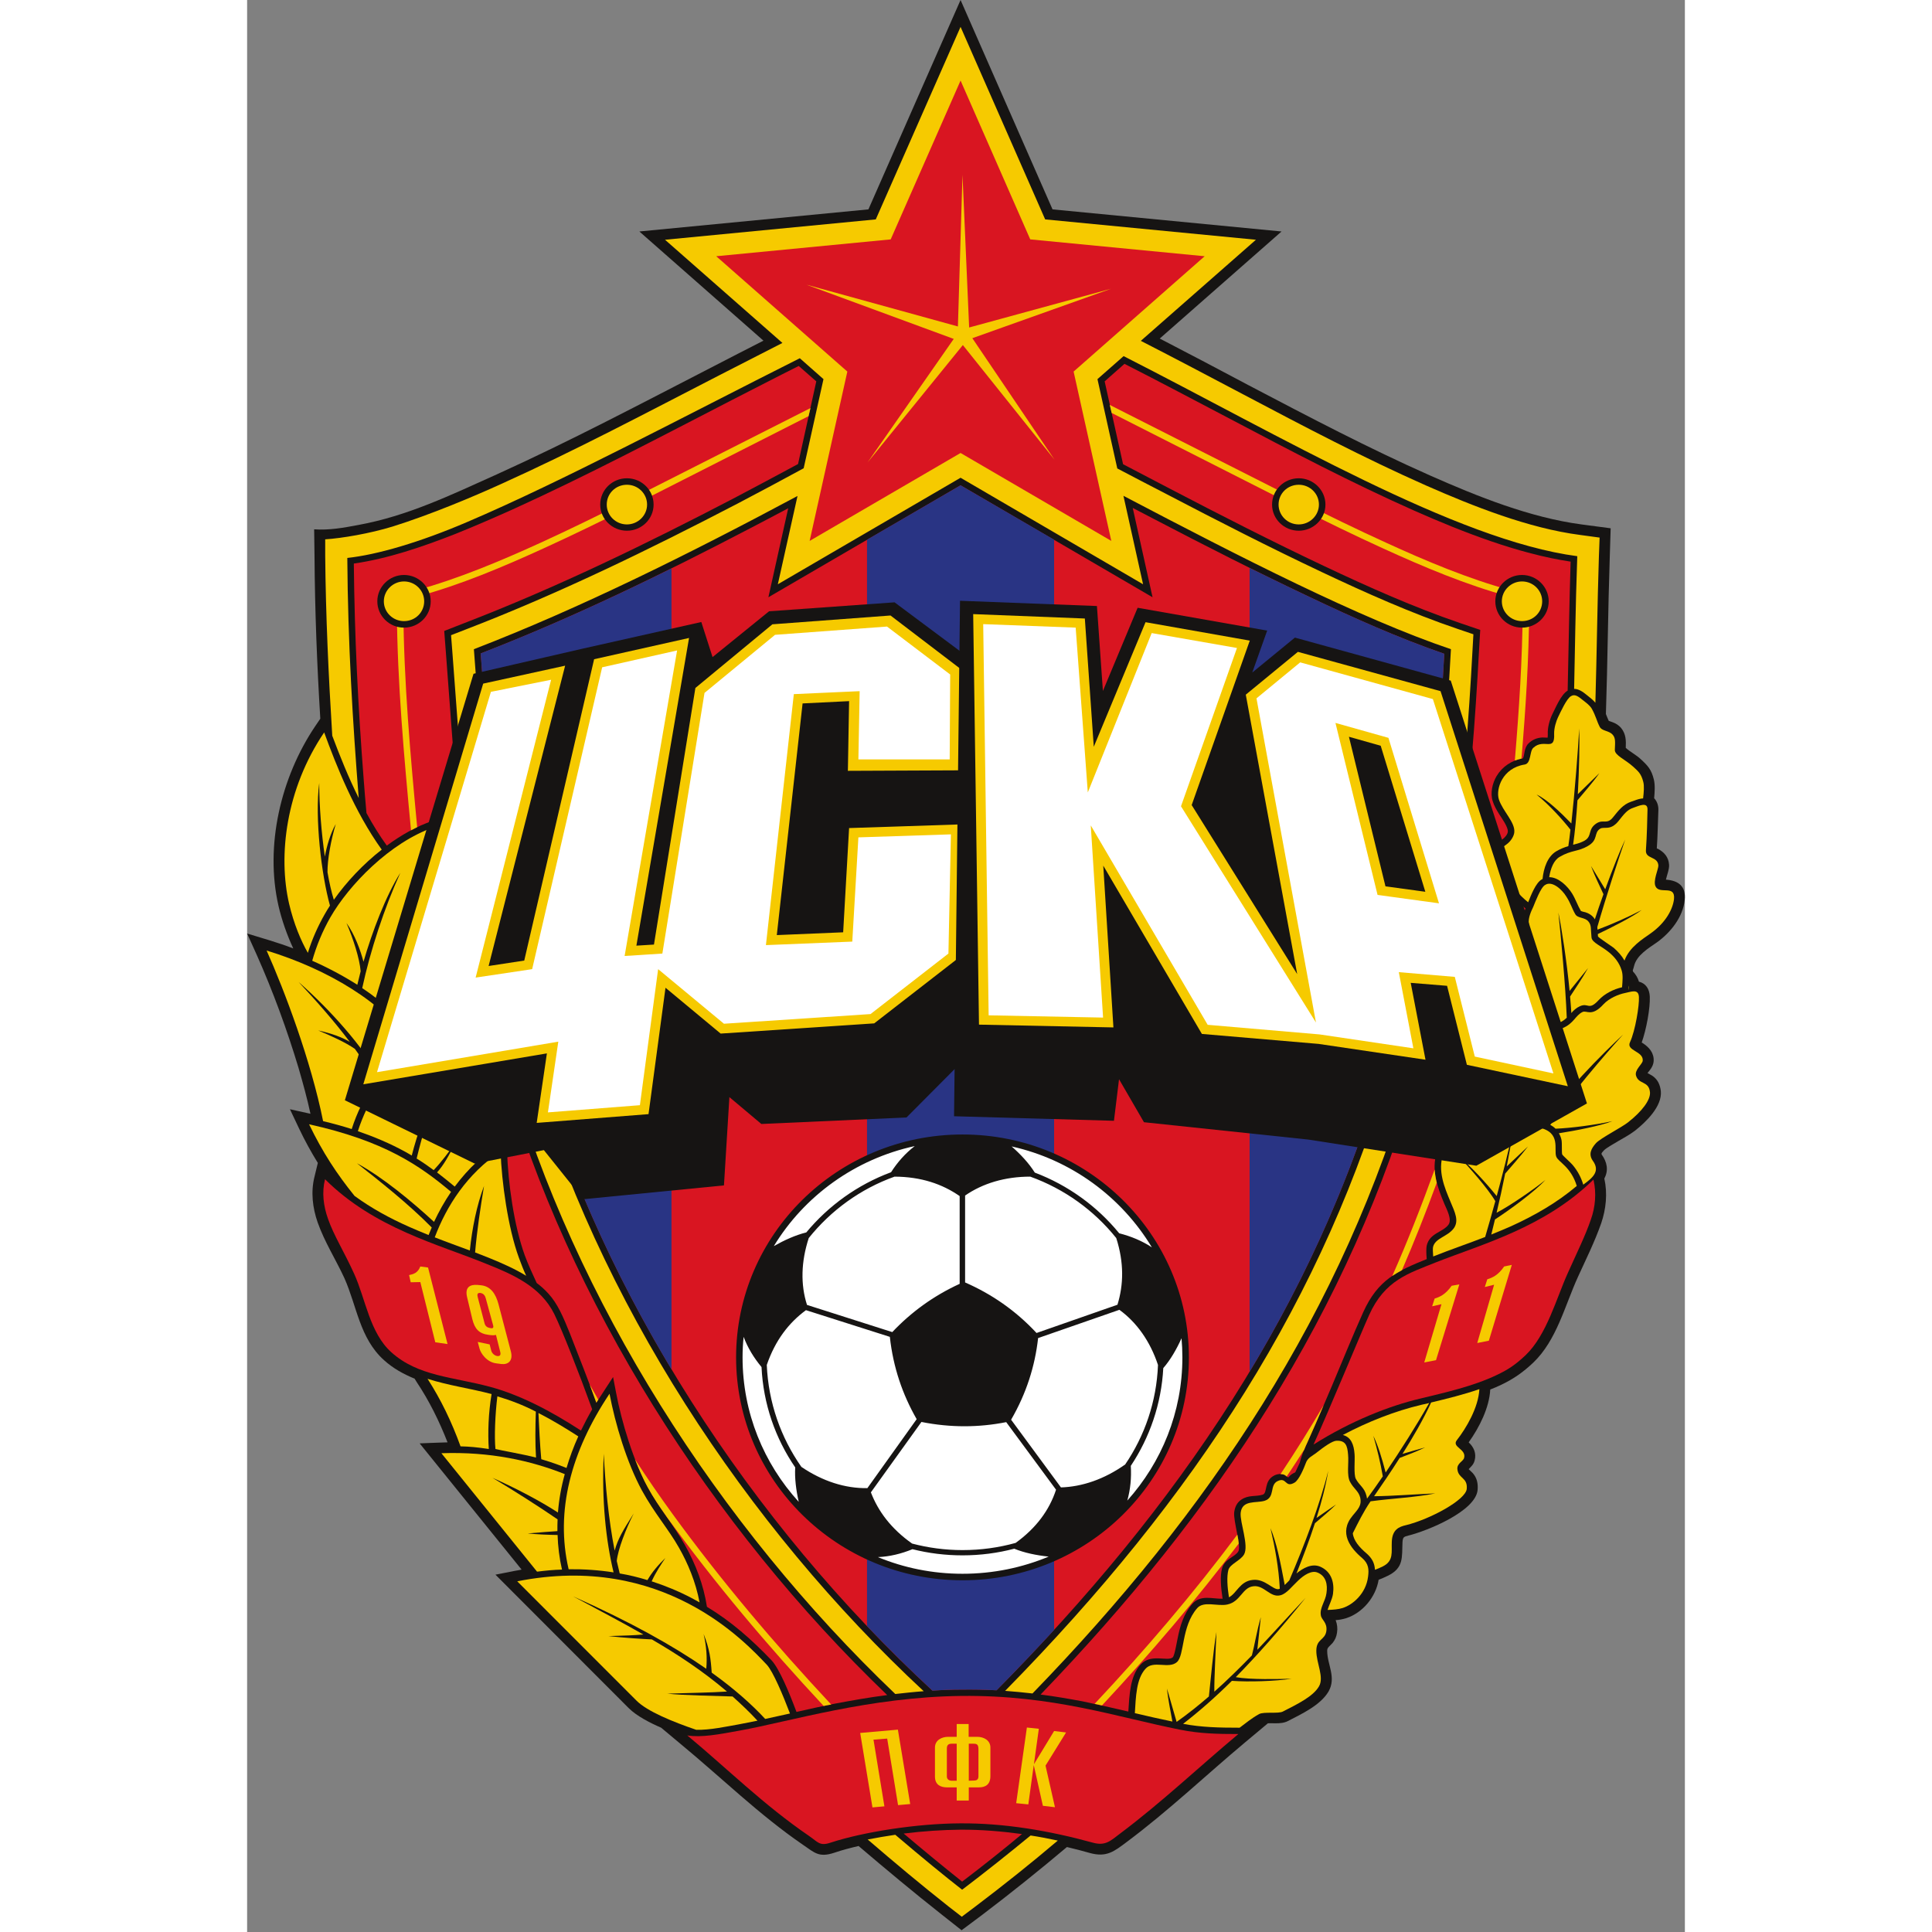 <?xml version="1.0" encoding="UTF-8"?>
<svg xmlns="http://www.w3.org/2000/svg" xmlns:xlink="http://www.w3.org/1999/xlink" width="32px" height="32px" viewBox="0 0 32 43" version="1.1">
<rect x="0" y="0" width="32" height="43" fill="#808080" stroke="none"/>
<g id="surface1">
<path style=" stroke:none;fill-rule:evenodd;fill:rgb(8.627%,7.843%,7.451%);fill-opacity:1;" d="M 30.305 16.043 C 30.328 16.055 30.375 16.066 30.391 16.074 C 30.465 16.102 30.527 16.141 30.578 16.199 C 30.691 16.336 30.691 16.484 30.684 16.645 C 30.773 16.727 30.926 16.809 31.016 16.895 C 31.176 17.043 31.254 17.125 31.309 17.348 C 31.34 17.477 31.328 17.629 31.316 17.766 C 31.383 17.836 31.414 17.934 31.41 18.031 C 31.398 18.316 31.395 18.598 31.375 18.883 C 31.383 18.887 31.391 18.891 31.398 18.891 C 31.543 18.969 31.637 19.078 31.648 19.246 C 31.656 19.344 31.598 19.484 31.578 19.578 C 31.859 19.598 32.027 19.727 31.996 20.031 C 31.957 20.41 31.684 20.754 31.379 20.973 C 31.184 21.109 30.922 21.262 30.867 21.508 C 30.859 21.535 30.852 21.566 30.84 21.598 C 30.844 21.605 30.844 21.613 30.844 21.621 C 30.906 21.688 30.953 21.762 30.977 21.848 C 31.129 21.887 31.211 22.008 31.219 22.18 C 31.23 22.441 31.141 22.918 31.039 23.203 C 31.047 23.207 31.055 23.211 31.059 23.215 C 31.207 23.309 31.316 23.438 31.305 23.617 C 31.301 23.68 31.277 23.734 31.246 23.781 C 31.227 23.809 31.195 23.852 31.168 23.883 C 31.207 23.906 31.266 23.934 31.289 23.953 C 31.402 24.035 31.449 24.152 31.465 24.285 C 31.496 24.625 31.137 24.969 30.891 25.164 C 30.773 25.254 30.637 25.328 30.508 25.402 C 30.434 25.449 30.258 25.543 30.199 25.602 C 30.184 25.621 30.129 25.668 30.148 25.695 C 30.27 25.867 30.305 26.047 30.207 26.23 C 30.281 26.559 30.246 26.91 30.137 27.227 C 29.992 27.641 29.797 28.031 29.617 28.426 C 29.328 29.062 29.145 29.832 28.625 30.328 C 28.402 30.539 28.191 30.688 27.914 30.82 C 27.832 30.859 27.75 30.895 27.668 30.926 C 27.648 31.328 27.426 31.77 27.188 32.102 C 27.305 32.211 27.363 32.348 27.32 32.508 C 27.293 32.605 27.238 32.641 27.188 32.699 C 27.215 32.727 27.27 32.777 27.281 32.789 C 27.375 32.898 27.398 33.02 27.387 33.16 C 27.344 33.637 26.262 34.074 25.848 34.176 C 25.742 34.203 25.723 34.211 25.715 34.324 C 25.699 34.66 25.75 34.898 25.383 35.074 C 25.316 35.105 25.25 35.137 25.184 35.16 C 25.121 35.543 24.832 35.895 24.461 36.016 C 24.383 36.039 24.305 36.055 24.227 36.059 C 24.262 36.148 24.273 36.242 24.258 36.336 C 24.246 36.426 24.215 36.496 24.16 36.566 C 24.129 36.602 24.086 36.637 24.059 36.672 C 24.043 36.695 24.039 36.715 24.039 36.742 C 24.039 37.051 24.25 37.336 24.066 37.652 C 23.887 37.953 23.469 38.148 23.164 38.305 C 23.082 38.348 22.984 38.355 22.895 38.355 C 22.852 38.355 22.746 38.352 22.68 38.355 C 22.68 38.355 22.719 38.355 22.719 38.355 C 22.719 38.355 22.219 38.773 22.219 38.773 C 21.336 39.512 20.5 40.309 19.578 40.996 C 19.297 41.207 19.129 41.344 18.758 41.242 C 18.59 41.195 18.418 41.148 18.246 41.109 C 17.629 41.629 16.996 42.137 16.352 42.625 C 16.352 42.625 15.902 42.961 15.902 42.961 C 15.902 42.961 15.461 42.613 15.461 42.613 C 14.832 42.117 14.219 41.605 13.609 41.086 C 13.426 41.129 13.242 41.176 13.062 41.238 C 12.723 41.348 12.629 41.234 12.371 41.059 C 11.391 40.387 10.551 39.559 9.641 38.809 C 9.641 38.809 9.215 38.453 9.215 38.453 C 8.965 38.344 8.672 38.195 8.492 38.016 C 8.492 38.016 5.527 35.047 5.527 35.047 C 5.527 35.047 5.965 34.961 5.965 34.961 C 6.012 34.953 6.062 34.945 6.109 34.934 C 6.109 34.934 3.84 32.125 3.84 32.125 C 3.84 32.125 4.031 32.117 4.031 32.117 C 4.172 32.113 4.316 32.105 4.461 32.102 C 4.277 31.633 4.055 31.18 3.773 30.758 C 3.773 30.758 3.727 30.684 3.727 30.684 C 3.477 30.582 3.246 30.453 3.047 30.273 C 2.504 29.785 2.445 29.074 2.164 28.445 C 1.973 28.031 1.723 27.641 1.57 27.207 C 1.457 26.883 1.414 26.527 1.5 26.188 C 1.5 26.188 1.574 25.883 1.574 25.883 C 1.422 25.637 1.285 25.387 1.16 25.125 C 1.16 25.125 0.953 24.688 0.953 24.688 C 0.953 24.688 1.41 24.789 1.41 24.789 C 1.336 24.445 1.242 24.105 1.145 23.77 C 0.887 22.914 0.578 22.07 0.215 21.254 C 0.215 21.254 0 20.777 0 20.777 C 0 20.777 0.504 20.93 0.504 20.93 C 0.68 20.984 0.855 21.043 1.027 21.109 C 0.887 20.809 0.77 20.473 0.699 20.164 C 0.391 18.824 0.75 17.301 1.512 16.168 C 1.512 16.168 1.629 15.996 1.629 15.996 C 1.555 14.789 1.508 13.578 1.5 12.367 C 1.5 12.367 1.492 11.781 1.492 11.781 C 1.828 11.805 2.148 11.746 2.477 11.684 C 3.57 11.484 4.523 11.023 5.555 10.559 C 7.195 9.816 8.789 8.973 10.391 8.148 C 10.758 7.957 11.125 7.77 11.492 7.582 C 11.492 7.582 8.73 5.152 8.73 5.152 C 8.73 5.152 13.828 4.66 13.828 4.66 C 13.828 4.66 15.879 0 15.879 0 C 15.879 0 17.926 4.66 17.926 4.66 C 17.926 4.66 23.023 5.152 23.023 5.152 C 23.023 5.152 20.312 7.535 20.312 7.535 C 20.977 7.879 21.637 8.227 22.297 8.578 C 23.629 9.277 24.961 9.977 26.336 10.586 C 27.387 11.051 28.555 11.52 29.699 11.672 C 29.699 11.672 30.348 11.758 30.348 11.758 C 30.348 11.758 30.328 12.402 30.328 12.402 C 30.289 13.562 30.281 14.727 30.242 15.891 C 30.262 15.941 30.281 15.992 30.305 16.043 Z M 14.844 40.879 C 15.199 41.176 15.555 41.469 15.914 41.758 C 16.289 41.473 16.656 41.184 17.016 40.887 C 16.637 40.84 16.254 40.816 15.867 40.816 C 15.527 40.82 15.184 40.844 14.844 40.879 Z M 14.844 40.879 "/>
<path style=" stroke:none;fill-rule:evenodd;fill:rgb(96.471%,79.216%,0%);fill-opacity:1;" d="M 4.871 14.008 C 6.941 13.211 8.953 12.23 10.918 11.207 C 11.41 10.949 11.898 10.688 12.387 10.422 C 12.387 10.422 12.828 8.438 12.828 8.438 C 12.828 8.438 12.301 7.973 12.301 7.973 C 9.73 9.266 7.012 10.715 4.91 11.613 C 3.836 12.074 2.887 12.348 2.23 12.418 C 2.242 14.297 2.352 16.102 2.484 17.762 C 2.254 17.301 2.062 16.82 1.895 16.375 C 1.812 15.039 1.75 13.703 1.738 12.363 C 1.738 12.363 1.738 12.004 1.738 12.004 C 2.109 11.98 2.73 11.875 3.238 11.719 C 4.086 11.453 5.023 11.059 5.652 10.773 C 7.297 10.031 8.902 9.18 10.504 8.355 C 10.969 8.117 11.441 7.875 11.914 7.633 C 11.914 7.633 9.301 5.336 9.301 5.336 C 9.301 5.336 13.992 4.883 13.992 4.883 C 13.992 4.883 15.879 0.598 15.879 0.598 C 15.879 0.598 17.762 4.883 17.762 4.883 C 17.762 4.883 22.453 5.336 22.453 5.336 C 22.453 5.336 19.891 7.586 19.891 7.586 C 20.66 7.98 21.422 8.383 22.184 8.785 C 23.516 9.488 24.859 10.195 26.238 10.805 C 27.285 11.266 28.523 11.758 29.668 11.906 C 29.668 11.906 30.102 11.965 30.102 11.965 C 30.102 11.965 30.086 12.395 30.086 12.395 C 30.051 13.477 30.039 14.559 30.008 15.641 C 29.953 15.574 29.883 15.523 29.812 15.465 C 29.73 15.398 29.637 15.332 29.535 15.332 C 29.555 14.488 29.562 13.59 29.605 12.379 C 26.906 12.023 23.016 9.711 19.508 7.926 C 19.508 7.926 18.926 8.438 18.926 8.438 C 18.926 8.438 19.367 10.426 19.367 10.426 C 19.73 10.617 20.098 10.809 20.461 10.996 C 21.605 11.594 22.758 12.184 23.922 12.734 C 24.906 13.199 25.922 13.652 26.949 14 C 26.949 14 27.293 14.117 27.293 14.117 C 27.293 14.117 27.273 14.477 27.273 14.477 C 27.105 17.582 26.801 20.734 25.949 23.742 C 24.398 29.211 21.391 33.656 17.48 37.691 C 17.277 37.668 17.074 37.648 16.871 37.633 C 21.117 33.312 23.996 28.875 25.484 23.613 C 26.285 20.773 26.613 17.738 26.793 14.449 C 24.781 13.77 22.094 12.395 19.504 11.035 C 19.504 11.035 19.941 13.004 19.941 13.004 C 19.941 13.004 15.879 10.633 15.879 10.633 C 15.879 10.633 11.812 13.004 11.812 13.004 C 11.812 13.004 12.25 11.039 12.25 11.039 C 9.871 12.312 7.418 13.535 5.047 14.449 C 5.293 17.672 5.48 20.82 6.293 23.676 C 7.781 28.922 11.105 33.965 15.059 37.641 C 14.848 37.656 14.637 37.68 14.426 37.703 C 10.492 33.949 7.285 28.941 5.828 23.805 C 5.703 23.375 5.598 22.941 5.5 22.5 C 5.5 22.5 5.621 22.23 5.621 22.23 C 5.621 22.23 5.453 22.273 5.453 22.273 C 4.914 19.727 4.762 17.059 4.566 14.484 C 4.566 14.484 4.539 14.137 4.539 14.137 C 4.539 14.137 4.871 14.008 4.871 14.008 Z M 14.426 40.836 C 15.031 41.352 15.539 41.766 15.914 42.059 C 16.43 41.668 16.934 41.266 17.438 40.852 C 17.641 40.883 17.844 40.922 18.043 40.965 C 17.445 41.473 16.832 41.961 16.207 42.434 C 16.207 42.434 15.906 42.66 15.906 42.66 C 15.906 42.66 15.609 42.43 15.609 42.43 C 15 41.949 14.402 41.449 13.812 40.941 C 14.012 40.902 14.219 40.867 14.426 40.836 Z M 14.426 40.836 "/>
<path style=" stroke:none;fill-rule:evenodd;fill:rgb(96.471%,79.216%,0%);fill-opacity:1;" d="M 2.996 18.91 C 2.387 18.062 1.98 17.027 1.715 16.301 C 0.859 17.566 0.688 19.043 0.934 20.113 C 1.039 20.562 1.199 20.941 1.352 21.207 C 1.445 20.906 1.574 20.617 1.727 20.348 C 1.762 20.285 1.801 20.223 1.844 20.156 C 1.652 19.465 1.504 18.199 1.605 17.426 C 1.605 17.93 1.652 18.523 1.73 19.066 C 1.773 18.828 1.852 18.555 1.973 18.34 C 1.867 18.695 1.785 19.133 1.789 19.414 C 1.828 19.637 1.875 19.848 1.93 20.027 C 2.211 19.629 2.582 19.234 2.996 18.91 Z M 2.996 18.91 "/>
<path style=" stroke:none;fill-rule:evenodd;fill:rgb(96.471%,79.216%,0%);fill-opacity:1;" d="M 4.16 18.41 C 3.176 18.75 2.262 19.703 1.852 20.418 C 1.676 20.727 1.543 21.051 1.449 21.383 C 1.793 21.535 2.133 21.715 2.453 21.918 C 2.477 21.824 2.5 21.723 2.527 21.617 C 2.504 21.336 2.363 20.895 2.211 20.543 C 2.395 20.797 2.523 21.148 2.59 21.406 C 2.785 20.734 3.086 19.941 3.41 19.426 C 3.051 20.215 2.742 21.156 2.562 21.992 C 3.043 22.312 3.461 22.695 3.75 23.137 C 3.887 23.027 4.027 22.926 4.176 22.832 C 4.191 22.738 4.203 22.648 4.211 22.559 C 4.258 22.082 4.172 21.508 4.043 20.949 C 3.887 20.258 3.922 19.09 4.16 18.41 Z M 4.16 18.41 "/>
<path style=" stroke:none;fill-rule:evenodd;fill:rgb(96.471%,79.216%,0%);fill-opacity:1;" d="M 2.391 26.617 C 2 26.133 1.68 25.648 1.379 25.023 C 3.047 25.391 3.84 25.938 4.539 26.527 C 4.395 26.738 4.27 26.961 4.16 27.195 C 3.668 26.742 3.016 26.199 2.445 25.891 C 2.957 26.293 3.59 26.793 4.109 27.32 C 4.086 27.375 4.062 27.43 4.039 27.488 C 3.895 27.43 3.746 27.367 3.605 27.305 C 3.172 27.113 2.766 26.891 2.391 26.617 Z M 2.391 26.617 "/>
<path style=" stroke:none;fill-rule:evenodd;fill:rgb(96.471%,79.216%,0%);fill-opacity:1;" d="M 1.691 24.953 C 1.422 23.609 0.832 22.047 0.434 21.156 C 1.789 21.57 3.055 22.32 3.637 23.23 C 3.316 23.504 3.035 23.809 2.82 24.121 C 2.609 24.43 2.441 24.773 2.328 25.129 C 2.117 25.062 1.906 25.004 1.691 24.953 Z M 1.145 21.855 C 1.547 22.285 1.938 22.727 2.285 23.188 C 2.102 23.082 1.891 23.004 1.582 22.934 C 1.879 23.059 2.188 23.199 2.398 23.344 C 2.566 23.574 2.719 23.809 2.859 24.051 C 2.859 24.051 2.934 23.938 2.934 23.938 C 2.57 23.297 1.887 22.508 1.145 21.855 Z M 1.145 21.855 "/>
<path style=" stroke:none;fill-rule:evenodd;fill:rgb(96.471%,79.216%,0%);fill-opacity:1;" d="M 5.367 22.441 C 4.363 22.703 3.406 23.516 2.941 24.199 C 2.73 24.508 2.574 24.836 2.465 25.176 C 2.828 25.301 3.18 25.449 3.516 25.633 C 3.566 25.66 3.617 25.691 3.664 25.719 C 3.793 25.219 3.973 24.707 4.211 24.277 C 4.051 24.773 3.895 25.281 3.773 25.785 C 3.906 25.867 4.031 25.953 4.152 26.043 C 4.316 25.871 4.492 25.641 4.645 25.418 C 4.477 25.746 4.375 25.93 4.227 26.094 C 4.359 26.195 4.488 26.301 4.621 26.41 C 4.77 26.211 4.934 26.023 5.117 25.855 C 5.117 25.543 5.082 25.211 5.035 24.883 C 4.938 24.184 5.078 23.102 5.367 22.441 Z M 5.367 22.441 "/>
<path style=" stroke:none;fill-rule:evenodd;fill:rgb(96.471%,79.216%,0%);fill-opacity:1;" d="M 5.57 31.078 C 5.52 31.477 5.5 31.984 5.527 32.25 C 5.645 32.281 6.168 32.371 6.43 32.441 C 6.41 32.121 6.414 31.781 6.426 31.418 C 6.129 31.266 5.879 31.172 5.57 31.078 Z M 6.547 32.477 C 6.676 32.516 6.801 32.555 6.926 32.602 C 6.988 32.625 7.047 32.648 7.109 32.672 C 7.18 32.434 7.266 32.199 7.371 31.969 C 7.086 31.785 6.789 31.605 6.484 31.449 C 6.5 31.789 6.516 32.137 6.547 32.477 Z M 6.547 32.477 "/>
<path style=" stroke:none;fill-rule:evenodd;fill:rgb(96.471%,79.216%,0%);fill-opacity:1;" d="M 6.453 34.98 C 6.453 34.98 4.324 32.344 4.324 32.344 C 5.402 32.305 6.316 32.508 7.07 32.809 C 6.992 33.09 6.941 33.375 6.918 33.664 C 6.516 33.402 5.977 33.121 5.461 32.891 C 5.918 33.164 6.473 33.516 6.91 33.816 C 6.906 33.902 6.906 33.988 6.906 34.078 C 6.73 34.09 6.559 34.102 6.246 34.129 C 6.461 34.152 6.699 34.16 6.91 34.164 C 6.918 34.418 6.949 34.676 7.008 34.934 C 6.824 34.938 6.641 34.957 6.453 34.98 Z M 6.453 34.98 "/>
<path style=" stroke:none;fill-rule:evenodd;fill:rgb(96.471%,79.216%,0%);fill-opacity:1;" d="M 8.066 31.02 C 7.207 32.305 6.855 33.633 7.156 34.926 C 7.492 34.922 7.828 34.945 8.156 34.996 C 7.988 34.297 7.887 33.395 7.938 32.355 C 7.973 33.059 8.043 33.805 8.18 34.512 C 8.254 34.246 8.363 34.066 8.605 33.684 C 8.43 34.027 8.254 34.484 8.227 34.742 C 8.25 34.836 8.27 34.926 8.293 35.02 C 8.5 35.055 8.707 35.105 8.91 35.168 C 9.016 34.984 9.156 34.824 9.309 34.676 C 9.215 34.816 9.098 34.988 9.004 35.195 C 9.305 35.293 9.602 35.414 9.891 35.566 C 9.953 35.598 10.012 35.633 10.07 35.664 C 9.984 35.207 9.809 34.793 9.613 34.449 C 9.383 34.039 9.062 33.676 8.789 33.176 C 8.449 32.551 8.191 31.684 8.066 31.02 Z M 8.066 31.02 "/>
<path style="fill:none;stroke-width:0.1;stroke-linecap:butt;stroke-linejoin:miter;stroke:rgb(8.627%,7.843%,7.451%);stroke-opacity:1;stroke-miterlimit:4;" d="M 51.749 52.092 C 45.051 49.773 37.541 46.68 34.446 43.484 C 34.446 43.484 -0.009 8.484 -0.009 8.484 C 42.108 -0.021 65.856 26.268 72.148 32.969 C 73.975 34.979 76.817 41.886 78.846 47.298 C 76.462 47.814 74.077 48.381 71.692 48.896 C 67.734 44.567 62.71 40.03 56.215 35.288 C 55.961 31.268 55.606 28.329 53.881 23.948 C 54.692 27.505 54.946 30.907 54.642 34.154 C 45.153 27.453 32.72 20.391 16.178 12.917 C 22.978 16.628 29.777 20.237 36.475 24.103 C 33.482 24.36 31.604 24.412 26.377 24.567 C 30.894 25.082 35.968 25.391 38.911 25.546 C 46.421 29.979 53.728 34.876 60.629 40.855 C 56.418 41.164 48.806 41.268 43.377 41.474 C 47.741 41.989 58.194 42.144 62.253 42.299 C 64.689 44.515 67.125 46.835 69.459 49.412 C 67.632 49.773 65.856 50.134 64.029 50.494 C 60.528 51.113 55.707 52.195 51.749 52.092 Z M 51.749 52.092 " transform="matrix(0.077,0,0,0.076,6.012,34.552)"/>
<path style=" stroke:none;fill-rule:evenodd;fill:rgb(96.471%,79.216%,0%);fill-opacity:1;" d="M 9.996 38.5 C 9.48 38.324 8.902 38.09 8.664 37.848 C 8.664 37.848 6.012 35.195 6.012 35.195 C 9.254 34.551 11.082 36.543 11.566 37.051 C 11.707 37.203 11.926 37.727 12.082 38.137 C 11.898 38.176 11.715 38.219 11.531 38.258 C 11.227 37.93 10.84 37.586 10.34 37.227 C 10.32 36.922 10.293 36.699 10.16 36.367 C 10.223 36.637 10.242 36.895 10.219 37.141 C 9.488 36.633 8.531 36.098 7.258 35.531 C 7.781 35.812 8.305 36.086 8.82 36.379 C 8.59 36.398 8.445 36.402 8.043 36.414 C 8.391 36.453 8.781 36.477 9.008 36.488 C 9.586 36.824 10.148 37.195 10.68 37.648 C 10.355 37.672 9.77 37.68 9.352 37.695 C 9.688 37.734 10.492 37.746 10.805 37.758 C 10.992 37.926 11.18 38.102 11.359 38.297 C 11.219 38.324 11.082 38.352 10.941 38.379 C 10.672 38.426 10.301 38.508 9.996 38.5 Z M 9.996 38.5 "/>
<path style=" stroke:none;fill-rule:evenodd;fill:rgb(96.471%,79.216%,0%);fill-opacity:1;" d="M 4.016 30.688 C 4.312 31.148 4.551 31.641 4.75 32.191 C 4.945 32.195 5.121 32.211 5.379 32.25 C 5.355 31.887 5.371 31.445 5.441 31.027 C 4.984 30.906 4.48 30.836 4.016 30.688 Z M 4.016 30.688 "/>
<path style="fill:none;stroke-width:0.1;stroke-linecap:butt;stroke-linejoin:miter;stroke:rgb(8.627%,7.843%,7.451%);stroke-opacity:1;stroke-miterlimit:4;" d="M 0.969 0.018 C 0.005 3.884 0.513 7.904 1.832 11.667 C 3.506 16.564 6.5 21.306 9.393 27.801 C 12.691 35.172 13.858 45.121 20.15 50.842 C 27.863 57.904 38.012 58.059 48.719 60.997 C 57.193 63.317 66.023 67.904 74.954 73.832 C 75.969 71.719 77.034 69.657 78.201 67.595 C 74.345 56.77 69.473 44.193 67.241 39.605 C 63.333 31.564 55.367 28.007 47.603 24.863 C 33.851 19.141 15.228 14.451 0.969 0.018 Z M 0.969 0.018 " transform="matrix(0.077,0,0,0.076,1.66,26.245)"/>
<path style=" stroke:none;fill-rule:evenodd;fill:rgb(96.471%,79.216%,0%);fill-opacity:1;" d="M 5.641 25.625 C 4.891 26.129 4.438 26.844 4.176 27.539 C 4.434 27.641 4.695 27.734 4.957 27.832 C 5.008 27.34 5.109 26.832 5.273 26.395 C 5.191 26.887 5.117 27.383 5.074 27.875 C 5.176 27.914 5.277 27.953 5.383 27.996 C 5.691 28.121 5.969 28.246 6.211 28.395 C 6.152 28.266 6.098 28.129 6.047 27.988 C 5.805 27.324 5.664 26.301 5.641 25.625 Z M 5.641 25.625 "/>
<path style=" stroke:none;fill-rule:evenodd;fill:rgb(85.098%,8.235%,12.941%);fill-opacity:1;" d="M 1.734 26.246 C 1.66 26.539 1.699 26.844 1.801 27.129 C 1.93 27.5 2.16 27.859 2.383 28.352 C 2.637 28.91 2.727 29.664 3.211 30.098 C 3.805 30.633 4.586 30.645 5.41 30.867 C 6.062 31.043 6.742 31.391 7.43 31.84 C 7.508 31.68 7.59 31.523 7.68 31.367 C 7.383 30.547 7.008 29.594 6.836 29.246 C 6.535 28.637 5.922 28.367 5.324 28.129 C 4.266 27.695 2.832 27.34 1.734 26.246 Z M 1.734 26.246 "/>
<path style=" stroke:none;fill-rule:evenodd;fill:rgb(85.098%,8.235%,12.941%);fill-opacity:1;" d="M 29.965 26.254 C 30.035 26.551 30.008 26.863 29.906 27.148 C 29.777 27.52 29.617 27.836 29.395 28.332 C 29.141 28.891 28.926 29.711 28.457 30.16 C 28.23 30.375 28.059 30.488 27.809 30.605 C 27.285 30.855 26.668 30.992 26.105 31.129 C 25.426 31.289 24.566 31.625 23.734 32.152 C 24.102 31.34 24.812 29.621 24.973 29.266 C 25.324 28.488 25.855 28.34 26.453 28.098 C 27.492 27.688 28.875 27.32 29.965 26.254 Z M 29.965 26.254 "/>
<path style=" stroke:none;fill-rule:evenodd;fill:rgb(96.471%,79.216%,0%);fill-opacity:1;" d="M 19.758 38.129 C 19.781 37.766 19.789 37.371 19.992 37.145 C 20.168 36.941 20.512 37.156 20.695 36.992 C 20.867 36.84 20.789 36.203 21.145 35.793 C 21.289 35.625 21.602 35.758 21.816 35.711 C 22.113 35.648 22.148 35.332 22.395 35.305 C 22.637 35.273 22.77 35.57 23.004 35.504 C 23.141 35.465 23.25 35.312 23.387 35.184 C 23.523 35.051 23.695 34.945 23.824 35 C 24.016 35.078 24.051 35.27 24.023 35.457 C 24 35.641 23.867 35.785 23.898 35.953 C 23.914 36.059 24.047 36.109 24.02 36.305 C 23.988 36.508 23.797 36.473 23.797 36.742 C 23.797 37.016 23.977 37.332 23.855 37.535 C 23.723 37.762 23.371 37.93 23.051 38.094 C 22.953 38.145 22.633 38.094 22.527 38.148 C 22.355 38.242 22.223 38.355 22.09 38.453 C 22.09 38.453 22.062 38.453 22.062 38.453 C 21.641 38.453 21.242 38.445 20.832 38.367 C 21.184 38.094 21.539 37.785 21.918 37.41 C 22.289 37.438 22.891 37.418 23.246 37.363 C 22.969 37.371 22.328 37.387 22.004 37.328 C 22.469 36.855 22.977 36.285 23.559 35.562 C 23.199 35.945 22.848 36.336 22.484 36.719 C 22.512 36.469 22.531 36.289 22.562 35.992 C 22.469 36.312 22.422 36.625 22.363 36.844 C 22.094 37.121 21.82 37.391 21.527 37.652 C 21.523 37.34 21.559 36.746 21.574 36.324 C 21.512 36.656 21.438 37.461 21.406 37.758 C 21.18 37.953 20.941 38.145 20.688 38.324 C 20.613 38.062 20.559 37.883 20.473 37.582 C 20.5 37.852 20.559 38.109 20.594 38.316 C 20.312 38.258 20.035 38.195 19.758 38.129 Z M 19.758 38.129 "/>
<path style=" stroke:none;fill-rule:evenodd;fill:rgb(96.471%,79.216%,0%);fill-opacity:1;" d="M 26.309 31.227 C 26.035 31.711 25.68 32.27 25.34 32.773 C 25.254 32.445 25.172 32.176 25.066 31.957 C 25.148 32.242 25.223 32.547 25.277 32.859 C 25.156 33.035 25.039 33.203 24.926 33.355 C 24.922 33.336 24.918 33.316 24.914 33.293 C 24.867 33.105 24.754 33.062 24.676 32.914 C 24.625 32.816 24.66 32.492 24.648 32.363 C 24.633 32.152 24.57 31.984 24.387 31.938 C 24.941 31.645 25.543 31.406 26.137 31.266 C 26.137 31.266 26.309 31.227 26.309 31.227 Z M 27.426 30.918 C 27.406 31.328 27.129 31.793 26.926 32.051 C 26.801 32.211 27.141 32.246 27.086 32.449 C 27.066 32.527 26.918 32.57 26.938 32.707 C 26.961 32.91 27.168 32.883 27.145 33.137 C 27.125 33.383 26.332 33.812 25.793 33.945 C 25.641 33.98 25.488 34.039 25.477 34.312 C 25.465 34.543 25.527 34.738 25.277 34.863 C 25.215 34.895 25.156 34.918 25.102 34.938 C 25.094 34.797 25.043 34.684 24.91 34.57 C 24.758 34.441 24.625 34.289 24.609 34.125 C 24.723 33.898 24.84 33.656 25.004 33.414 C 25.492 33.348 26.008 33.328 26.445 33.238 C 25.973 33.258 25.5 33.297 25.082 33.301 C 25.246 33.062 25.449 32.77 25.652 32.449 C 25.824 32.383 26.023 32.309 26.219 32.215 C 26.016 32.273 25.867 32.312 25.715 32.359 C 25.949 31.988 26.18 31.59 26.352 31.215 C 26.711 31.129 27.074 31.039 27.426 30.918 Z M 27.426 30.918 "/>
<path style=" stroke:none;fill-rule:evenodd;fill:rgb(96.471%,79.216%,0%);fill-opacity:1;" d="M 21.852 35.551 C 21.816 35.316 21.801 35.09 21.84 34.941 C 21.875 34.812 22.109 34.734 22.188 34.598 C 22.301 34.402 22.094 33.883 22.113 33.672 C 22.145 33.375 22.457 33.461 22.648 33.402 C 22.887 33.324 22.75 33.055 22.934 32.965 C 23.145 32.863 23.094 33.129 23.316 32.996 C 23.414 32.934 23.52 32.68 23.562 32.566 C 23.602 32.445 23.711 32.402 23.781 32.348 C 23.969 32.199 24.152 32.07 24.246 32.066 C 24.449 32.059 24.488 32.172 24.504 32.375 C 24.523 32.562 24.469 32.832 24.547 32.98 C 24.633 33.141 24.734 33.18 24.773 33.328 C 24.816 33.512 24.715 33.598 24.605 33.734 C 24.285 34.117 24.562 34.461 24.816 34.676 C 24.965 34.805 24.969 34.934 24.949 35.09 C 24.902 35.473 24.605 35.719 24.383 35.789 C 24.285 35.82 24.168 35.828 24.047 35.832 C 24.078 35.727 24.148 35.602 24.168 35.477 C 24.203 35.227 24.137 34.977 23.879 34.867 C 23.695 34.793 23.504 34.898 23.355 35.02 C 23.488 34.684 23.637 34.297 23.766 33.902 C 23.906 33.781 24.078 33.641 24.238 33.484 C 24.062 33.605 23.934 33.691 23.801 33.785 C 23.914 33.43 24.008 33.07 24.062 32.734 C 23.887 33.461 23.523 34.41 23.195 35.176 C 23.164 35.207 23.129 35.242 23.094 35.277 C 22.992 34.738 22.91 34.328 22.777 34.012 C 22.875 34.434 22.961 34.891 22.984 35.359 C 22.977 35.363 22.969 35.367 22.965 35.367 C 22.84 35.402 22.656 35.129 22.379 35.164 C 22.094 35.195 22.027 35.461 21.852 35.551 Z M 21.852 35.551 "/>
<path style=" stroke:none;fill-rule:evenodd;fill:rgb(96.471%,79.216%,0%);fill-opacity:1;" d="M 27.328 25.301 C 27.328 25.145 27.352 25 27.422 24.879 C 27.559 24.648 27.938 24.797 28.086 24.598 C 28.227 24.418 28.027 23.805 28.297 23.336 C 28.406 23.148 28.715 23.184 28.918 23.098 C 29.195 22.984 29.039 22.98 29.27 22.887 C 29.531 22.781 29.559 22.602 29.723 22.523 C 29.816 22.48 29.926 22.641 30.188 22.352 C 30.316 22.215 30.527 22.129 30.664 22.102 C 30.805 22.074 30.969 22 30.977 22.191 C 30.988 22.371 30.898 22.941 30.777 23.199 C 30.691 23.387 31.078 23.395 31.062 23.605 C 31.059 23.684 30.871 23.812 30.914 23.945 C 30.977 24.141 31.199 24.055 31.223 24.309 C 31.238 24.48 31.047 24.734 30.738 24.977 C 30.598 25.09 30.129 25.328 30.023 25.441 C 29.91 25.566 29.852 25.691 29.949 25.832 C 30.117 26.062 29.965 26.203 29.738 26.367 C 29.691 26.207 29.613 26.059 29.5 25.926 C 29.461 25.879 29.289 25.727 29.27 25.695 C 29.254 25.648 29.27 25.453 29.254 25.371 C 29.242 25.316 29.223 25.266 29.195 25.223 C 29.57 25.164 30.129 25.055 30.387 24.953 C 29.996 25.039 29.453 25.109 29.121 25.121 C 29.086 25.086 29.047 25.059 29.004 25.035 C 29.367 24.465 30.246 23.441 30.625 23.027 C 30.227 23.391 29.18 24.434 28.898 24.988 C 28.863 24.977 28.824 24.965 28.789 24.957 C 28.543 24.902 28.094 25.043 27.855 25.117 C 27.676 25.172 27.5 25.238 27.328 25.301 Z M 27.328 25.301 "/>
<path style=" stroke:none;fill-rule:evenodd;fill:rgb(96.471%,79.216%,0%);fill-opacity:1;" d="M 27.977 21.516 C 27.973 21.465 27.969 21.418 27.973 21.371 C 27.988 21.43 28.004 21.48 27.977 21.516 Z M 28.98 19.523 C 29.012 19.324 29.082 19.145 29.215 19.07 C 29.473 18.918 29.621 18.957 29.836 18.832 C 30.082 18.695 29.965 18.539 30.113 18.445 C 30.203 18.387 30.34 18.5 30.523 18.273 C 30.641 18.125 30.715 18.023 30.848 17.98 C 30.98 17.934 31.176 17.836 31.168 18.023 C 31.164 18.203 31.156 18.602 31.133 18.922 C 31.117 19.125 31.395 19.051 31.41 19.262 C 31.414 19.34 31.285 19.605 31.348 19.73 C 31.438 19.914 31.789 19.684 31.758 20.008 C 31.734 20.23 31.578 20.535 31.234 20.777 C 31.07 20.895 30.766 21.074 30.656 21.379 C 30.594 21.27 30.512 21.18 30.414 21.094 C 30.363 21.055 30.094 20.879 30.066 20.844 C 30.066 20.824 30.062 20.809 30.062 20.789 C 30.398 20.629 30.836 20.406 31.039 20.254 C 30.75 20.406 30.359 20.578 30.055 20.691 C 30.055 20.672 30.051 20.652 30.051 20.633 C 30.246 19.957 30.527 19.098 30.672 18.684 C 30.562 18.918 30.391 19.34 30.227 19.793 C 30.121 19.617 30.047 19.5 29.91 19.273 C 30.004 19.52 30.105 19.719 30.188 19.902 C 30.121 20.09 30.055 20.277 29.996 20.461 C 29.988 20.449 29.98 20.438 29.973 20.426 C 29.922 20.363 29.859 20.328 29.789 20.305 C 29.77 20.301 29.699 20.285 29.684 20.273 C 29.609 20.145 29.57 20.016 29.488 19.883 C 29.387 19.723 29.188 19.523 28.98 19.523 Z M 30.75 21.934 C 30.754 21.969 30.75 22.004 30.742 22.039 C 30.742 22.039 30.742 22.027 30.742 22.027 C 30.742 21.996 30.746 21.965 30.75 21.934 Z M 30.75 21.934 "/>
<path style=" stroke:none;fill-rule:evenodd;fill:rgb(96.471%,79.216%,0%);fill-opacity:1;" d="M 28.082 23.465 C 28.066 23.426 28.055 23.391 28.047 23.355 C 28.02 23.227 28.195 23.051 28.203 22.898 C 28.215 22.672 27.793 22.301 27.715 22.102 C 27.609 21.824 27.926 21.762 28.07 21.621 C 28.25 21.449 28 21.27 28.125 21.109 C 28.27 20.922 28.348 21.184 28.48 20.965 C 28.543 20.867 28.543 20.672 28.527 20.555 C 28.508 20.426 28.586 20.266 28.625 20.184 C 28.672 20.07 28.793 19.746 28.891 19.695 C 29.039 19.598 29.258 19.785 29.363 19.957 C 29.465 20.117 29.484 20.215 29.559 20.344 C 29.613 20.445 29.777 20.41 29.855 20.512 C 29.926 20.598 29.902 20.684 29.922 20.867 C 29.938 20.984 30.133 21.047 30.32 21.203 C 30.43 21.297 30.539 21.418 30.594 21.602 C 30.625 21.707 30.613 21.824 30.602 21.973 C 30.414 22.016 30.211 22.117 30.082 22.258 C 29.855 22.504 29.855 22.309 29.664 22.395 C 29.578 22.434 29.523 22.488 29.473 22.547 C 29.465 22.43 29.457 22.309 29.445 22.18 C 29.559 22.004 29.711 21.785 29.844 21.547 C 29.676 21.754 29.566 21.891 29.434 22.055 C 29.371 21.395 29.258 20.664 29.184 20.309 C 29.238 20.812 29.344 21.938 29.371 22.652 C 29.328 22.691 29.281 22.73 29.215 22.758 C 29.133 22.789 29.066 22.82 29.008 22.887 C 28.973 22.926 28.91 22.945 28.863 22.965 C 28.633 23.062 28.324 23 28.172 23.266 C 28.133 23.332 28.105 23.398 28.082 23.465 Z M 28.082 23.465 "/>
<path style=" stroke:none;fill-rule:evenodd;fill:rgb(96.471%,79.216%,0%);fill-opacity:1;" d="M 28.512 20.082 C 28.324 19.934 28.172 19.742 28.059 19.637 C 27.805 19.398 27.965 19.578 27.812 19.352 C 27.691 19.168 27.844 18.922 28.02 18.801 C 28.133 18.723 28.195 18.605 28.203 18.527 C 28.227 18.301 27.945 18.055 27.859 17.789 C 27.789 17.559 27.938 17.094 28.434 17.016 C 28.582 16.992 28.539 16.723 28.625 16.645 C 28.863 16.422 29.109 16.746 29.09 16.332 C 29.086 16.203 29.137 16.047 29.176 15.965 C 29.23 15.855 29.371 15.539 29.469 15.492 C 29.551 15.441 29.633 15.504 29.723 15.578 C 29.797 15.637 29.883 15.695 29.93 15.777 C 30.02 15.941 30.035 16.039 30.102 16.172 C 30.152 16.277 30.309 16.254 30.395 16.355 C 30.457 16.426 30.449 16.508 30.441 16.691 C 30.438 16.812 30.672 16.902 30.852 17.066 C 30.957 17.164 31.027 17.215 31.074 17.402 C 31.098 17.492 31.086 17.633 31.07 17.77 C 31.008 17.773 30.941 17.793 30.883 17.816 C 30.855 17.824 30.828 17.836 30.801 17.844 C 30.621 17.906 30.52 18.043 30.406 18.184 C 30.266 18.363 30.191 18.227 30.035 18.324 C 29.828 18.457 29.945 18.609 29.766 18.711 C 29.695 18.75 29.633 18.77 29.559 18.789 C 29.559 18.789 29.512 18.801 29.512 18.801 C 29.551 18.535 29.586 18.18 29.609 17.812 C 29.746 17.645 29.938 17.434 30.098 17.207 C 29.906 17.395 29.77 17.527 29.617 17.676 C 29.648 17.102 29.66 16.52 29.648 16.215 C 29.625 16.66 29.551 17.617 29.473 18.328 C 29.234 18.082 28.934 17.793 28.699 17.684 C 28.98 17.914 29.262 18.223 29.453 18.465 C 29.438 18.602 29.422 18.727 29.406 18.832 C 29.316 18.859 29.234 18.891 29.141 18.945 C 28.941 19.062 28.855 19.324 28.832 19.566 C 28.824 19.566 28.82 19.57 28.812 19.574 C 28.68 19.652 28.578 19.918 28.512 20.082 Z M 28.512 20.082 "/>
<path style=" stroke:none;fill-rule:evenodd;fill:rgb(96.471%,79.216%,0%);fill-opacity:1;" d="M 26.398 27.965 C 26.391 27.867 26.387 27.789 26.395 27.754 C 26.441 27.555 26.715 27.527 26.855 27.34 C 26.977 27.172 26.883 26.984 26.781 26.742 C 26.652 26.434 26.492 26.059 26.621 25.684 C 26.652 25.387 26.828 25.633 27.023 25.57 C 27.082 25.551 27.676 25.305 28.172 25.172 C 28.066 25.652 27.945 26.133 27.812 26.621 C 27.582 26.336 27.238 25.957 26.988 25.758 C 27.184 25.965 27.621 26.457 27.781 26.734 C 27.711 26.996 27.633 27.262 27.555 27.531 C 27.172 27.68 26.781 27.812 26.398 27.965 Z M 28.184 25.168 C 28.418 25.105 28.633 25.07 28.758 25.098 C 29.25 25.203 29.078 25.586 29.137 25.742 C 29.18 25.863 29.461 25.961 29.594 26.395 C 29.156 26.766 28.66 27.051 28.129 27.293 C 27.984 27.355 27.84 27.418 27.691 27.477 C 27.719 27.367 27.746 27.254 27.773 27.141 C 28.086 26.938 28.648 26.531 28.895 26.262 C 28.68 26.441 28.105 26.84 27.809 26.992 C 27.875 26.719 27.938 26.43 28 26.121 C 28.141 25.953 28.332 25.746 28.508 25.516 C 28.316 25.695 28.188 25.816 28.035 25.961 C 28.082 25.711 28.133 25.445 28.184 25.168 Z M 28.184 25.168 "/>
<path style=" stroke:none;fill-rule:evenodd;fill:rgb(85.098%,8.235%,12.941%);fill-opacity:1;" d="M 15.879 1.793 C 15.879 1.793 14.324 5.328 14.324 5.328 C 14.324 5.328 10.441 5.703 10.441 5.703 C 10.441 5.703 13.359 8.27 13.359 8.27 C 13.359 8.27 12.52 12.039 12.52 12.039 C 12.52 12.039 15.879 10.082 15.879 10.082 C 15.879 10.082 19.234 12.039 19.234 12.039 C 19.234 12.039 18.395 8.27 18.395 8.27 C 18.395 8.27 21.312 5.703 21.312 5.703 C 21.312 5.703 17.43 5.328 17.43 5.328 C 17.43 5.328 15.879 1.793 15.879 1.793 Z M 15.879 1.793 "/>
<path style=" stroke:none;fill-rule:evenodd;fill:rgb(96.471%,79.216%,0%);fill-opacity:1;" d="M 15.922 3.891 C 15.922 3.891 15.82 7.266 15.82 7.266 C 15.82 7.266 12.449 6.336 12.449 6.336 C 12.449 6.336 15.727 7.543 15.727 7.543 C 15.727 7.543 13.809 10.293 13.809 10.293 C 13.809 10.293 15.93 7.68 15.93 7.68 C 15.93 7.68 17.969 10.23 17.969 10.23 C 17.969 10.23 16.141 7.527 16.141 7.527 C 16.141 7.527 19.23 6.426 19.23 6.426 C 19.23 6.426 16.07 7.289 16.07 7.289 C 16.07 7.289 15.922 3.891 15.922 3.891 Z M 15.922 3.891 "/>
<path style=" stroke:none;fill-rule:evenodd;fill:rgb(85.098%,8.235%,12.941%);fill-opacity:1;" d="M 9.797 38.625 C 10.695 39.371 11.492 40.168 12.508 40.863 C 12.703 40.996 12.742 41.094 12.984 41.012 C 13.723 40.77 14.918 40.586 15.867 40.582 C 16.848 40.574 17.859 40.746 18.824 41.012 C 19.105 41.09 19.219 40.969 19.43 40.809 C 20.348 40.121 21.184 39.328 22.062 38.594 C 21.602 38.594 21.203 38.586 20.758 38.496 C 19.363 38.219 17.938 37.723 15.895 37.746 C 13.852 37.77 12.094 38.312 10.969 38.516 C 10.504 38.602 10.105 38.676 9.797 38.625 Z M 9.797 38.625 "/>
<path style=" stroke:none;fill-rule:evenodd;fill:rgb(85.098%,8.235%,12.941%);fill-opacity:1;" d="M 4.816 13.875 C 6.887 13.078 8.887 12.105 10.848 11.082 C 11.32 10.832 11.793 10.582 12.262 10.328 C 12.262 10.328 12.668 8.488 12.668 8.488 C 12.668 8.488 12.277 8.145 12.277 8.145 C 11.777 8.395 11.285 8.652 10.793 8.902 C 9.18 9.734 7.566 10.586 5.914 11.336 C 5.547 11.5 5.105 11.695 4.637 11.883 C 3.879 12.18 3.129 12.434 2.375 12.543 C 2.391 14.16 2.469 15.727 2.594 17.34 C 2.613 17.59 2.633 17.84 2.656 18.094 C 2.793 18.348 2.945 18.594 3.109 18.82 C 3.434 18.582 3.773 18.391 4.109 18.277 C 4.109 18.277 4.391 18.18 4.391 18.18 C 4.391 18.18 4.297 18.457 4.297 18.457 C 4.066 19.109 4.031 20.242 4.184 20.918 C 4.305 21.438 4.41 22.039 4.355 22.574 C 4.352 22.625 4.344 22.68 4.336 22.73 C 4.652 22.543 4.984 22.398 5.312 22.309 C 4.77 19.746 4.621 17.094 4.422 14.496 C 4.422 14.496 4.387 14.043 4.387 14.043 C 4.387 14.043 4.816 13.875 4.816 13.875 Z M 12.227 38.102 C 12.504 38.039 12.781 37.977 13.059 37.922 C 13.453 37.848 13.848 37.777 14.246 37.727 C 10.324 33.961 7.145 28.965 5.688 23.844 C 5.586 23.477 5.492 23.113 5.406 22.742 C 5.191 23.379 5.094 24.262 5.18 24.863 C 5.219 25.137 5.25 25.434 5.262 25.73 C 5.355 25.652 5.453 25.578 5.559 25.508 C 5.559 25.508 5.773 25.359 5.773 25.359 C 5.773 25.359 5.785 25.621 5.785 25.621 C 5.809 26.332 5.938 27.273 6.18 27.941 C 6.258 28.152 6.352 28.352 6.445 28.555 C 6.539 28.625 6.625 28.703 6.703 28.789 C 6.91 29.012 7.035 29.309 7.188 29.688 C 7.332 30.051 7.637 30.836 7.773 31.219 C 7.773 31.219 8.145 30.648 8.145 30.648 C 8.145 30.648 8.211 30.992 8.211 30.992 C 8.332 31.645 8.605 32.535 8.918 33.105 C 9.164 33.555 9.492 33.941 9.742 34.383 C 9.984 34.812 10.16 35.277 10.234 35.762 C 10.777 36.09 11.223 36.484 11.672 36.953 C 11.844 37.137 12.07 37.68 12.227 38.102 Z M 14.613 40.809 C 15.043 41.172 15.477 41.531 15.914 41.879 C 16.367 41.535 16.809 41.184 17.246 40.82 C 16.789 40.758 16.328 40.719 15.867 40.723 C 15.484 40.727 15.051 40.754 14.613 40.809 Z M 19.613 38.094 C 19.637 37.738 19.648 37.309 19.883 37.051 C 20.113 36.793 20.484 36.988 20.602 36.887 C 20.645 36.844 20.695 36.527 20.711 36.461 C 20.766 36.184 20.844 35.918 21.035 35.699 C 21.223 35.484 21.488 35.59 21.711 35.582 C 21.672 35.328 21.652 35.082 21.699 34.906 C 21.754 34.695 21.992 34.652 22.062 34.527 C 22.129 34.41 21.949 33.859 21.969 33.66 C 21.984 33.547 22.027 33.445 22.125 33.379 C 22.289 33.266 22.445 33.316 22.605 33.266 C 22.719 33.227 22.621 32.957 22.867 32.836 C 22.949 32.797 23.062 32.793 23.117 32.844 C 23.137 32.863 23.156 32.875 23.172 32.883 C 23.172 32.883 23.18 32.875 23.18 32.875 C 23.223 32.824 23.273 32.793 23.328 32.77 C 23.328 32.77 23.426 32.562 23.426 32.562 C 23.465 32.406 23.527 32.25 23.602 32.094 C 23.789 31.68 23.969 31.262 24.145 30.844 C 24.375 30.301 24.598 29.746 24.84 29.207 C 25.168 28.48 25.598 28.289 26.254 28.023 C 26.242 27.891 26.242 27.781 26.254 27.723 C 26.32 27.441 26.609 27.43 26.738 27.258 C 26.824 27.141 26.695 26.91 26.648 26.797 C 26.496 26.434 26.352 26.047 26.477 25.652 C 26.492 25.551 26.531 25.445 26.637 25.406 C 26.777 25.355 26.902 25.461 26.977 25.434 C 27.043 25.414 27.113 25.387 27.184 25.355 C 27.18 25.16 27.203 24.965 27.297 24.809 C 27.473 24.512 27.879 24.633 27.973 24.512 C 28.008 24.465 27.996 24.145 27.996 24.074 C 28 23.941 28.004 23.812 28.027 23.684 C 27.969 23.578 27.926 23.477 27.906 23.387 C 27.859 23.176 28.051 23.031 28.059 22.891 C 28.066 22.754 27.652 22.34 27.582 22.152 C 27.539 22.047 27.535 21.934 27.594 21.832 C 27.656 21.715 27.75 21.668 27.84 21.613 C 27.816 21.438 27.82 21.262 27.887 21.109 C 27.98 20.883 28.227 20.852 28.383 20.805 C 28.395 20.727 28.391 20.625 28.383 20.57 C 28.367 20.449 28.406 20.332 28.453 20.219 C 28.273 20.078 28.129 19.898 27.961 19.742 C 27.918 19.703 27.809 19.613 27.777 19.57 C 27.75 19.527 27.723 19.473 27.691 19.43 C 27.516 19.168 27.711 18.844 27.934 18.684 C 27.984 18.652 28.055 18.574 28.059 18.512 C 28.07 18.41 27.922 18.207 27.867 18.121 C 27.809 18.027 27.754 17.934 27.723 17.832 C 27.664 17.652 27.715 17.434 27.809 17.273 C 27.938 17.059 28.148 16.922 28.395 16.879 C 28.438 16.805 28.414 16.645 28.523 16.543 C 28.609 16.461 28.707 16.422 28.824 16.414 C 28.855 16.414 28.91 16.418 28.945 16.418 C 28.949 16.391 28.949 16.355 28.949 16.336 C 28.941 16.199 28.988 16.027 29.047 15.902 C 29.121 15.758 29.242 15.457 29.391 15.371 C 29.414 14.414 29.426 13.457 29.457 12.5 C 28.285 12.324 27.051 11.84 25.98 11.367 C 24.59 10.75 23.234 10.039 21.887 9.328 C 21.102 8.918 20.32 8.5 19.527 8.098 C 19.527 8.098 19.086 8.488 19.086 8.488 C 19.086 8.488 19.496 10.332 19.496 10.332 C 19.84 10.512 20.184 10.691 20.527 10.871 C 21.672 11.469 22.82 12.055 23.984 12.605 C 24.969 13.07 25.969 13.516 26.996 13.867 C 26.996 13.867 27.445 14.02 27.445 14.02 C 27.445 14.02 27.418 14.484 27.418 14.484 C 27.25 17.605 26.941 20.758 26.086 23.777 C 24.543 29.238 21.539 33.688 17.66 37.715 C 17.973 37.754 18.285 37.809 18.598 37.867 C 18.938 37.938 19.277 38.016 19.613 38.094 Z M 19.613 38.094 "/>
<path style=" stroke:none;fill-rule:evenodd;fill:rgb(85.098%,8.235%,12.941%);fill-opacity:1;" d="M 5.199 14.543 C 5.426 17.559 5.602 20.723 6.43 23.637 C 7.91 28.836 11.223 33.91 15.254 37.629 C 15.469 37.613 15.68 37.605 15.895 37.605 C 16.16 37.602 16.422 37.605 16.68 37.621 C 20.688 33.566 23.777 29.109 25.344 23.574 C 26.172 20.648 26.477 17.574 26.645 14.551 C 25.625 14.199 24.621 13.75 23.652 13.289 C 22.477 12.734 21.32 12.145 20.168 11.543 C 20.016 11.465 19.863 11.383 19.711 11.305 C 19.711 11.305 20.152 13.293 20.152 13.293 C 20.152 13.293 15.879 10.801 15.879 10.801 C 15.879 10.801 11.602 13.293 11.602 13.293 C 11.602 13.293 12.043 11.312 12.043 11.312 C 11.766 11.461 11.488 11.605 11.211 11.75 C 9.258 12.77 7.258 13.746 5.199 14.543 Z M 5.199 14.543 "/>
<path style=" stroke:none;fill-rule:evenodd;fill:rgb(16.078%,20.392%,51.765%);fill-opacity:1;" d="M 5.199 14.543 C 5.426 17.559 5.602 20.723 6.43 23.637 C 7.098 25.98 8.133 28.297 9.445 30.477 C 9.445 30.477 9.445 12.652 9.445 12.652 C 8.055 13.34 6.641 13.984 5.199 14.543 Z M 13.797 36.191 C 14.27 36.688 14.758 37.168 15.254 37.629 C 15.469 37.613 15.68 37.605 15.895 37.605 C 16.16 37.602 16.422 37.605 16.68 37.621 C 17.117 37.18 17.543 36.73 17.961 36.277 C 17.961 36.277 17.961 12.012 17.961 12.012 C 17.961 12.012 15.879 10.801 15.879 10.801 C 15.879 10.801 13.797 12.012 13.797 12.012 C 13.797 12.012 13.797 36.191 13.797 36.191 Z M 22.312 30.531 C 23.602 28.391 24.633 26.094 25.344 23.574 C 26.172 20.648 26.477 17.574 26.645 14.551 C 25.625 14.199 24.621 13.75 23.652 13.289 C 23.203 13.078 22.758 12.859 22.312 12.641 C 22.312 12.641 22.312 30.531 22.312 30.531 Z M 22.312 30.531 "/>
<path style=" stroke:none;fill-rule:evenodd;fill:rgb(96.471%,79.216%,0%);fill-opacity:1;" d="M 12.496 9.262 C 12.496 9.262 8.512 11.285 8.512 11.285 C 7.875 11.602 7.238 11.914 6.594 12.207 C 5.695 12.617 4.746 13.02 3.789 13.277 C 3.789 13.277 3.723 13.297 3.723 13.297 C 3.723 13.297 3.684 13.16 3.684 13.16 C 3.684 13.16 3.754 13.141 3.754 13.141 C 4.699 12.883 5.645 12.484 6.535 12.078 C 7.176 11.785 7.812 11.473 8.445 11.156 C 8.445 11.156 12.539 9.082 12.539 9.082 C 12.539 9.082 12.496 9.262 12.496 9.262 Z M 12.496 9.262 "/>
<path style=" stroke:none;fill-rule:evenodd;fill:rgb(96.471%,79.216%,0%);fill-opacity:1;" d="M 19.199 9.012 C 19.199 9.012 23.434 11.156 23.434 11.156 C 24.066 11.473 24.703 11.785 25.348 12.078 C 26.234 12.484 27.18 12.883 28.129 13.141 C 28.129 13.141 28.199 13.16 28.199 13.16 C 28.199 13.16 28.16 13.297 28.16 13.297 C 28.16 13.297 28.09 13.277 28.09 13.277 C 27.137 13.02 26.184 12.617 25.285 12.207 C 24.641 11.914 24.004 11.602 23.371 11.285 C 23.371 11.285 19.242 9.191 19.242 9.191 C 19.242 9.191 19.199 9.012 19.199 9.012 Z M 19.199 9.012 "/>
<path style=" stroke:none;fill-rule:evenodd;fill:rgb(96.471%,79.216%,0%);fill-opacity:1;" d="M 3.477 13.555 C 3.488 15.184 3.633 16.793 3.785 18.41 C 3.738 18.434 3.695 18.457 3.648 18.48 C 3.492 16.84 3.344 15.207 3.332 13.559 C 3.332 13.559 3.332 13.484 3.332 13.484 C 3.332 13.484 3.477 13.484 3.477 13.484 C 3.477 13.484 3.477 13.555 3.477 13.555 Z M 3.477 13.555 "/>
<path style=" stroke:none;fill-rule:evenodd;fill:rgb(96.471%,79.216%,0%);fill-opacity:1;" d="M 28.535 13.559 C 28.527 14.672 28.457 15.777 28.363 16.883 C 28.312 16.895 28.262 16.91 28.215 16.926 C 28.309 15.805 28.383 14.684 28.391 13.555 C 28.391 13.555 28.391 13.484 28.391 13.484 C 28.391 13.484 28.535 13.484 28.535 13.484 C 28.535 13.484 28.535 13.559 28.535 13.559 Z M 28.535 13.559 "/>
<path style=" stroke:none;fill-rule:evenodd;fill:rgb(96.471%,79.216%,0%);fill-opacity:1;" d="M 26.875 25.219 C 26.875 25.219 26.809 25.402 26.809 25.402 C 26.762 25.391 26.711 25.383 26.656 25.398 C 26.656 25.398 26.734 25.172 26.734 25.172 C 26.734 25.172 26.758 25.105 26.758 25.105 C 26.758 25.105 26.895 25.152 26.895 25.152 C 26.895 25.152 26.875 25.219 26.875 25.219 Z M 26.477 26.324 C 26.238 26.977 25.98 27.629 25.703 28.27 C 25.629 28.309 25.559 28.352 25.488 28.398 C 25.832 27.621 26.141 26.828 26.43 26.031 C 26.438 26.129 26.453 26.227 26.477 26.324 Z M 23.527 32.266 C 23.398 32.465 23.27 32.664 23.137 32.863 C 23.133 32.855 23.125 32.852 23.117 32.844 C 23.09 32.82 23.047 32.809 23 32.809 C 23.336 32.305 23.656 31.793 23.961 31.273 C 23.844 31.547 23.723 31.824 23.602 32.094 C 23.574 32.152 23.551 32.207 23.527 32.266 Z M 22.07 34.355 C 21.121 35.609 20.102 36.805 19.027 37.957 C 18.973 37.945 18.918 37.934 18.863 37.922 C 19.988 36.723 21.055 35.473 22.039 34.156 C 22.055 34.227 22.066 34.297 22.07 34.355 Z M 22.07 34.355 "/>
<path style=" stroke:none;fill-rule:evenodd;fill:rgb(96.471%,79.216%,0%);fill-opacity:1;" d="M 5.254 25.57 C 5.254 25.57 5.301 25.699 5.301 25.699 C 5.285 25.711 5.273 25.719 5.262 25.73 C 5.258 25.676 5.258 25.625 5.254 25.57 Z M 7.625 30.816 C 7.688 30.93 7.754 31.039 7.816 31.152 C 7.816 31.152 7.773 31.219 7.773 31.219 C 7.734 31.109 7.684 30.973 7.625 30.816 Z M 8.633 32.48 C 8.898 32.891 9.176 33.293 9.465 33.691 C 10.551 35.184 11.738 36.586 13 37.938 C 12.945 37.945 12.891 37.957 12.832 37.969 C 11.59 36.637 10.418 35.246 9.348 33.773 C 9.348 33.773 9.324 33.738 9.324 33.738 C 9.18 33.535 9.039 33.328 8.918 33.105 C 8.816 32.922 8.723 32.707 8.633 32.48 Z M 8.633 32.48 "/>
<path style=" stroke:none;fill-rule:evenodd;fill:rgb(8.627%,7.843%,7.451%);fill-opacity:1;" d="M 3.492 12.797 C 3.82 12.797 4.086 13.062 4.086 13.383 C 4.086 13.707 3.82 13.969 3.492 13.969 C 3.164 13.969 2.898 13.707 2.898 13.383 C 2.898 13.062 3.164 12.797 3.492 12.797 Z M 3.492 12.797 "/>
<path style=" stroke:none;fill-rule:evenodd;fill:rgb(96.471%,79.216%,0%);fill-opacity:1;" d="M 3.492 12.941 C 3.742 12.941 3.941 13.141 3.941 13.383 C 3.941 13.629 3.742 13.824 3.492 13.824 C 3.246 13.824 3.043 13.629 3.043 13.383 C 3.043 13.141 3.246 12.941 3.492 12.941 Z M 3.492 12.941 "/>
<path style=" stroke:none;fill-rule:evenodd;fill:rgb(8.627%,7.843%,7.451%);fill-opacity:1;" d="M 8.453 10.645 C 8.781 10.645 9.047 10.906 9.047 11.23 C 9.047 11.551 8.781 11.812 8.453 11.812 C 8.125 11.812 7.859 11.551 7.859 11.23 C 7.859 10.906 8.125 10.645 8.453 10.645 Z M 8.453 10.645 "/>
<path style=" stroke:none;fill-rule:evenodd;fill:rgb(96.471%,79.216%,0%);fill-opacity:1;" d="M 8.453 10.789 C 8.699 10.789 8.902 10.984 8.902 11.23 C 8.902 11.473 8.699 11.672 8.453 11.672 C 8.203 11.672 8.004 11.473 8.004 11.23 C 8.004 10.984 8.203 10.789 8.453 10.789 Z M 8.453 10.789 "/>
<path style=" stroke:none;fill-rule:evenodd;fill:rgb(8.627%,7.843%,7.451%);fill-opacity:1;" d="M 28.375 12.797 C 28.703 12.797 28.969 13.062 28.969 13.383 C 28.969 13.707 28.703 13.969 28.375 13.969 C 28.047 13.969 27.781 13.707 27.781 13.383 C 27.781 13.062 28.047 12.797 28.375 12.797 Z M 28.375 12.797 "/>
<path style=" stroke:none;fill-rule:evenodd;fill:rgb(96.471%,79.216%,0%);fill-opacity:1;" d="M 28.375 12.941 C 28.625 12.941 28.824 13.141 28.824 13.383 C 28.824 13.629 28.625 13.824 28.375 13.824 C 28.129 13.824 27.926 13.629 27.926 13.383 C 27.926 13.141 28.129 12.941 28.375 12.941 Z M 28.375 12.941 "/>
<path style=" stroke:none;fill-rule:evenodd;fill:rgb(8.627%,7.843%,7.451%);fill-opacity:1;" d="M 23.406 10.645 C 23.73 10.645 24 10.906 24 11.23 C 24 11.551 23.73 11.812 23.406 11.812 C 23.078 11.812 22.812 11.551 22.812 11.23 C 22.812 10.906 23.078 10.645 23.406 10.645 Z M 23.406 10.645 "/>
<path style=" stroke:none;fill-rule:evenodd;fill:rgb(96.471%,79.216%,0%);fill-opacity:1;" d="M 23.406 10.789 C 23.652 10.789 23.855 10.984 23.855 11.23 C 23.855 11.473 23.652 11.672 23.406 11.672 C 23.156 11.672 22.957 11.473 22.957 11.23 C 22.957 10.984 23.156 10.789 23.406 10.789 Z M 23.406 10.789 "/>
<path style=" stroke:none;fill-rule:evenodd;fill:rgb(8.627%,7.843%,7.451%);fill-opacity:1;" d="M 7.48 14.434 C 7.48 14.434 10.109 13.844 10.109 13.844 C 10.109 13.844 10.359 14.625 10.359 14.625 C 10.359 14.625 11.617 13.605 11.617 13.605 C 11.617 13.605 14.41 13.406 14.41 13.406 C 14.41 13.406 16.254 14.781 16.254 14.781 C 16.254 14.781 16.109 21.469 16.109 21.469 C 16.109 21.469 16.234 23.305 16.234 23.305 C 16.234 23.305 14.676 24.871 14.676 24.871 C 14.676 24.871 11.445 25.016 11.445 25.016 C 11.445 25.016 10.734 24.418 10.734 24.418 C 10.734 24.418 10.613 26.383 10.613 26.383 C 10.613 26.383 7.48 26.691 7.48 26.691 C 7.48 26.691 6.605 25.598 6.605 25.598 C 6.605 25.598 5.066 25.898 5.066 25.898 C 5.066 25.898 2.176 24.488 2.176 24.488 C 2.176 24.488 5.039 14.996 5.039 14.996 C 5.039 14.996 7.48 14.434 7.48 14.434 Z M 7.48 14.434 "/>
<path style=" stroke:none;fill-rule:evenodd;fill:rgb(96.471%,79.216%,0%);fill-opacity:1;" d="M 5.375 21.5 C 5.375 21.5 6.168 21.379 6.168 21.379 C 6.168 21.379 7.723 14.672 7.723 14.672 C 7.723 14.672 9.836 14.199 9.836 14.199 C 9.836 14.199 8.664 21.047 8.664 21.047 C 8.664 21.047 9.055 21.023 9.055 21.023 C 9.055 21.023 9.977 15.312 9.977 15.312 C 9.977 15.312 11.691 13.895 11.691 13.895 C 11.691 13.895 14.32 13.699 14.32 13.699 C 14.32 13.699 15.867 14.879 15.867 14.879 C 15.867 14.879 15.867 17.145 15.867 17.145 C 15.867 17.145 13.371 17.156 13.371 17.156 C 13.371 17.156 13.398 15.605 13.398 15.605 C 13.398 15.605 12.363 15.656 12.363 15.656 C 12.363 15.656 11.789 20.812 11.789 20.812 C 11.789 20.812 13.266 20.75 13.266 20.75 C 13.266 20.75 13.398 18.43 13.398 18.43 C 13.398 18.43 15.887 18.348 15.887 18.348 C 15.887 18.348 15.824 21.328 15.824 21.328 C 15.824 21.328 13.957 22.777 13.957 22.777 C 13.957 22.777 10.539 23.004 10.539 23.004 C 10.539 23.004 9.312 21.984 9.312 21.984 C 9.312 21.984 8.934 24.797 8.934 24.797 C 8.934 24.797 6.445 24.992 6.445 24.992 C 6.445 24.992 6.672 23.445 6.672 23.445 C 6.672 23.445 2.586 24.133 2.586 24.133 C 2.586 24.133 5.254 15.215 5.254 15.215 C 5.254 15.215 7.078 14.816 7.078 14.816 C 7.078 14.816 5.375 21.5 5.375 21.5 Z M 5.375 21.5 "/>
<path style=" stroke:none;fill-rule:evenodd;fill:rgb(100%,100%,100%);fill-opacity:1;" d="M 5.426 15.398 C 5.426 15.398 2.891 23.863 2.891 23.863 C 2.891 23.863 6.926 23.184 6.926 23.184 C 6.926 23.184 6.695 24.758 6.695 24.758 C 6.695 24.758 8.742 24.598 8.742 24.598 C 8.742 24.598 9.148 21.57 9.148 21.57 C 9.148 21.57 10.613 22.785 10.613 22.785 C 10.613 22.785 13.875 22.57 13.875 22.57 C 13.875 22.57 15.609 21.223 15.609 21.223 C 15.609 21.223 15.664 18.57 15.664 18.57 C 15.664 18.57 13.605 18.637 13.605 18.637 C 13.605 18.637 13.469 20.957 13.469 20.957 C 13.469 20.957 11.547 21.035 11.547 21.035 C 11.547 21.035 12.168 15.449 12.168 15.449 C 12.168 15.449 13.633 15.383 13.633 15.383 C 13.633 15.383 13.605 16.902 13.605 16.902 C 13.605 16.902 15.637 16.902 15.637 16.902 C 15.637 16.902 15.648 15.012 15.648 15.012 C 15.648 15.012 14.242 13.945 14.242 13.945 C 14.242 13.945 11.75 14.129 11.75 14.129 C 11.75 14.129 10.18 15.422 10.18 15.422 C 10.18 15.422 9.242 21.223 9.242 21.223 C 9.242 21.223 8.402 21.277 8.402 21.277 C 8.402 21.277 9.57 14.477 9.57 14.477 C 9.57 14.477 7.902 14.852 7.902 14.852 C 7.902 14.852 6.344 21.57 6.344 21.57 C 6.344 21.57 5.086 21.758 5.086 21.758 C 5.086 21.758 6.766 15.129 6.766 15.129 C 6.766 15.129 5.426 15.398 5.426 15.398 Z M 5.426 15.398 "/>
<path style=" stroke:none;fill-rule:evenodd;fill:rgb(8.627%,7.843%,7.451%);fill-opacity:1;" d="M 19.047 15.379 C 19.047 15.379 19.82 13.527 19.82 13.527 C 19.82 13.527 22.703 14.035 22.703 14.035 C 22.703 14.035 22.371 14.969 22.371 14.969 C 22.371 14.969 23.32 14.191 23.32 14.191 C 23.32 14.191 26.789 15.148 26.789 15.148 C 26.789 15.148 29.82 24.559 29.82 24.559 C 29.82 24.559 27.359 25.945 27.359 25.945 C 27.359 25.945 23.617 25.363 23.617 25.363 C 23.617 25.363 19.961 24.977 19.961 24.977 C 19.961 24.977 19.406 24.02 19.406 24.02 C 19.406 24.02 19.293 24.945 19.293 24.945 C 19.293 24.945 15.734 24.844 15.734 24.844 C 15.734 24.844 15.867 13.371 15.867 13.371 C 15.867 13.371 18.914 13.488 18.914 13.488 C 18.914 13.488 19.047 15.379 19.047 15.379 Z M 19.047 15.379 "/>
<path style=" stroke:none;fill-rule:evenodd;fill:rgb(96.471%,79.216%,0%);fill-opacity:1;" d="M 18.844 16.621 C 18.844 16.621 19.996 13.848 19.996 13.848 C 19.996 13.848 22.316 14.258 22.316 14.258 C 22.316 14.258 21.023 17.918 21.023 17.918 C 21.023 17.918 23.371 21.68 23.371 21.68 C 23.371 21.68 22.227 15.461 22.227 15.461 C 22.227 15.461 23.387 14.508 23.387 14.508 C 23.387 14.508 26.562 15.383 26.562 15.383 C 26.562 15.383 29.395 24.176 29.395 24.176 C 29.395 24.176 27.148 23.699 27.148 23.699 C 27.148 23.699 26.707 21.941 26.707 21.941 C 26.707 21.941 25.898 21.875 25.898 21.875 C 25.898 21.875 26.227 23.586 26.227 23.586 C 26.227 23.586 23.848 23.234 23.848 23.234 C 23.848 23.234 21.25 23.012 21.25 23.012 C 21.25 23.012 19.055 19.266 19.055 19.266 C 19.055 19.266 19.281 22.867 19.281 22.867 C 19.281 22.867 16.289 22.805 16.289 22.805 C 16.289 22.805 16.16 13.668 16.16 13.668 C 16.16 13.668 18.645 13.766 18.645 13.766 C 18.645 13.766 18.844 16.621 18.844 16.621 Z M 24.523 16.398 C 24.523 16.398 25.336 19.727 25.336 19.727 C 25.336 19.727 26.223 19.848 26.223 19.848 C 26.223 19.848 25.23 16.598 25.23 16.598 C 25.23 16.598 24.523 16.398 24.523 16.398 Z M 24.523 16.398 "/>
<path style=" stroke:none;fill-rule:evenodd;fill:rgb(100%,100%,100%);fill-opacity:1;" d="M 16.383 13.891 C 16.383 13.891 16.504 22.598 16.504 22.598 C 16.504 22.598 19.051 22.648 19.051 22.648 C 19.051 22.648 18.777 18.371 18.777 18.371 C 18.777 18.371 21.379 22.809 21.379 22.809 C 21.379 22.809 23.871 23.023 23.871 23.023 C 23.871 23.023 25.957 23.332 25.957 23.332 C 25.957 23.332 25.633 21.637 25.633 21.637 C 25.633 21.637 26.879 21.742 26.879 21.742 C 26.879 21.742 27.324 23.516 27.324 23.516 C 27.324 23.516 29.074 23.891 29.074 23.891 C 29.074 23.891 26.391 15.559 26.391 15.559 C 26.391 15.559 23.438 14.742 23.438 14.742 C 23.438 14.742 22.465 15.543 22.465 15.543 C 22.465 15.543 23.789 22.758 23.789 22.758 C 23.789 22.758 20.785 17.945 20.785 17.945 C 20.785 17.945 22.031 14.422 22.031 14.422 C 22.031 14.422 20.133 14.09 20.133 14.09 C 20.133 14.09 18.711 17.637 18.711 17.637 C 18.711 17.637 18.441 13.969 18.441 13.969 C 18.441 13.969 16.383 13.891 16.383 13.891 Z M 24.223 16.09 C 24.223 16.09 25.16 19.918 25.16 19.918 C 25.16 19.918 26.527 20.105 26.527 20.105 C 26.527 20.105 25.402 16.422 25.402 16.422 C 25.402 16.422 24.223 16.09 24.223 16.09 Z M 24.223 16.09 "/>
<path style=" stroke:none;fill-rule:evenodd;fill:rgb(100%,100%,100%);fill-opacity:1;" d="M 15.922 25.32 C 18.664 25.32 20.887 27.512 20.887 30.211 C 20.887 32.91 18.664 35.098 15.922 35.098 C 13.18 35.098 10.953 32.91 10.953 30.211 C 10.953 27.512 13.18 25.32 15.922 25.32 Z M 15.922 25.32 "/>
<path style=" stroke:none;fill-rule:evenodd;fill:rgb(8.627%,7.843%,7.451%);fill-opacity:1;" d="M 15.922 25.25 C 18.703 25.25 20.961 27.473 20.961 30.211 C 20.961 32.949 18.703 35.172 15.922 35.172 C 13.141 35.172 10.883 32.949 10.883 30.211 C 10.883 27.473 13.141 25.25 15.922 25.25 Z M 19.414 29.152 C 19.414 29.152 17.605 29.781 17.605 29.781 C 17.535 30.406 17.344 31.012 17.004 31.598 C 17.004 31.598 18.113 33.105 18.113 33.105 C 18.582 33.09 19.074 32.926 19.543 32.594 C 19.977 31.957 20.242 31.195 20.273 30.379 C 20.098 29.852 19.801 29.434 19.414 29.152 Z M 17.57 29.668 C 17.57 29.668 19.371 29.039 19.371 29.039 C 19.508 28.594 19.52 28.105 19.344 27.555 C 18.852 26.941 18.191 26.461 17.43 26.188 C 16.871 26.188 16.375 26.336 15.98 26.609 C 15.98 26.609 15.98 28.543 15.98 28.543 C 16.57 28.801 17.105 29.168 17.57 29.668 Z M 18.004 33.156 C 18.004 33.156 16.895 31.652 16.895 31.652 C 16.285 31.773 15.656 31.777 15.008 31.648 C 15.008 31.648 13.883 33.215 13.883 33.215 C 14.047 33.641 14.336 34.027 14.801 34.355 C 15.16 34.449 15.535 34.5 15.922 34.5 C 16.332 34.5 16.727 34.445 17.105 34.34 C 17.559 34.012 17.855 33.613 18.004 33.156 Z M 13.805 33.121 C 13.805 33.121 14.902 31.586 14.902 31.586 C 14.586 31.035 14.379 30.43 14.305 29.754 C 14.305 29.754 12.438 29.16 12.438 29.16 C 12.055 29.441 11.754 29.832 11.566 30.379 C 11.602 31.219 11.879 31.996 12.336 32.648 C 12.809 32.969 13.312 33.129 13.805 33.121 Z M 12.461 29.043 C 12.461 29.043 14.359 29.648 14.359 29.648 C 14.777 29.207 15.27 28.844 15.859 28.574 C 15.859 28.574 15.859 26.621 15.859 26.621 C 15.473 26.352 15 26.191 14.41 26.188 C 13.648 26.461 12.992 26.941 12.5 27.555 C 12.328 28.082 12.316 28.59 12.461 29.043 Z M 19.41 27.449 C 19.672 27.516 19.918 27.617 20.137 27.762 C 19.461 26.641 18.344 25.812 17.016 25.516 C 17.215 25.691 17.402 25.891 17.531 26.098 C 18.273 26.379 18.918 26.848 19.41 27.449 Z M 20.797 29.785 C 20.688 30.027 20.551 30.266 20.391 30.449 C 20.348 31.246 20.09 31.992 19.668 32.625 C 19.684 32.891 19.66 33.148 19.59 33.398 C 20.352 32.547 20.816 31.434 20.816 30.211 C 20.816 30.066 20.809 29.926 20.797 29.785 Z M 17.84 34.645 C 17.57 34.617 17.301 34.562 17.074 34.469 C 16.707 34.566 16.32 34.617 15.922 34.617 C 15.539 34.617 15.164 34.57 14.809 34.48 C 14.559 34.582 14.301 34.645 14.039 34.656 C 14.617 34.895 15.254 35.027 15.922 35.027 C 16.602 35.027 17.25 34.891 17.84 34.645 Z M 12.277 33.426 C 12.219 33.168 12.184 32.898 12.199 32.66 C 11.758 32.016 11.488 31.25 11.449 30.426 C 11.277 30.219 11.141 29.996 11.051 29.754 C 11.035 29.902 11.027 30.055 11.027 30.211 C 11.027 31.445 11.5 32.574 12.277 33.426 Z M 11.723 27.734 C 11.957 27.602 12.207 27.488 12.445 27.43 C 12.938 26.836 13.586 26.367 14.332 26.09 C 14.477 25.863 14.652 25.668 14.859 25.508 C 13.531 25.797 12.402 26.617 11.723 27.734 Z M 11.723 27.734 "/>
<path style=" stroke:none;fill-rule:nonzero;fill:rgb(96.471%,79.216%,0%);fill-opacity:1;" d="M 16.062 40.074 C 16.062 40.074 16.062 39.781 16.062 39.781 C 16.062 39.781 16.289 39.781 16.289 39.781 C 16.426 39.781 16.543 39.723 16.543 39.531 C 16.543 39.531 16.543 38.895 16.543 38.895 C 16.543 38.73 16.391 38.656 16.25 38.656 C 16.25 38.656 16.059 38.656 16.059 38.656 C 16.059 38.656 16.059 38.371 16.059 38.371 C 16.059 38.371 15.793 38.371 15.793 38.371 C 15.793 38.371 15.793 38.656 15.793 38.656 C 15.793 38.656 15.602 38.656 15.602 38.656 C 15.461 38.656 15.309 38.73 15.309 38.895 C 15.309 39.121 15.309 39.312 15.309 39.539 C 15.309 39.727 15.438 39.781 15.578 39.781 C 15.578 39.781 15.793 39.781 15.793 39.781 C 15.793 39.781 15.793 40.074 15.793 40.074 C 15.793 40.074 16.062 40.074 16.062 40.074 Z M 16.062 39.633 C 16.062 39.633 16.062 38.809 16.062 38.809 C 16.062 38.809 16.156 38.809 16.156 38.809 C 16.227 38.809 16.277 38.812 16.277 38.93 C 16.277 38.93 16.277 39.539 16.277 39.539 C 16.277 39.609 16.23 39.629 16.184 39.629 C 16.184 39.629 16.062 39.633 16.062 39.633 Z M 15.793 38.809 C 15.793 38.809 15.793 39.633 15.793 39.633 C 15.793 39.633 15.68 39.633 15.68 39.633 C 15.621 39.633 15.574 39.598 15.574 39.539 C 15.574 39.539 15.574 38.914 15.574 38.914 C 15.574 38.832 15.617 38.809 15.684 38.809 C 15.684 38.809 15.793 38.809 15.793 38.809 Z M 15.793 38.809 "/>
<path style=" stroke:none;fill-rule:evenodd;fill:rgb(96.471%,79.216%,0%);fill-opacity:1;" d="M 3.605 28.379 C 3.699 28.359 3.797 28.336 3.855 28.188 C 3.855 28.188 4.027 28.211 4.027 28.211 C 4.027 28.211 4.461 29.914 4.461 29.914 C 4.461 29.914 4.188 29.875 4.188 29.875 C 4.188 29.875 3.855 28.535 3.855 28.535 C 3.855 28.535 3.641 28.539 3.641 28.539 C 3.641 28.539 3.605 28.379 3.605 28.379 Z M 3.605 28.379 "/>
<path style=" stroke:none;fill-rule:evenodd;fill:rgb(96.471%,79.216%,0%);fill-opacity:1;" d="M 27.602 28.473 C 27.715 28.438 27.844 28.383 27.977 28.188 C 27.977 28.188 28.148 28.152 28.148 28.152 C 28.148 28.152 27.637 29.84 27.637 29.84 C 27.637 29.84 27.379 29.891 27.379 29.891 C 27.379 29.891 27.754 28.594 27.754 28.594 C 27.754 28.594 27.547 28.645 27.547 28.645 C 27.547 28.645 27.602 28.473 27.602 28.473 Z M 27.602 28.473 "/>
<path style=" stroke:none;fill-rule:evenodd;fill:rgb(96.471%,79.216%,0%);fill-opacity:1;" d="M 26.43 28.902 C 26.543 28.867 26.672 28.812 26.809 28.617 C 26.809 28.617 26.98 28.586 26.98 28.586 C 26.98 28.586 26.461 30.273 26.461 30.273 C 26.461 30.273 26.199 30.324 26.199 30.324 C 26.199 30.324 26.582 29.027 26.582 29.027 C 26.582 29.027 26.375 29.074 26.375 29.074 C 26.375 29.074 26.43 28.902 26.43 28.902 Z M 26.43 28.902 "/>
<path style=" stroke:none;fill-rule:evenodd;fill:rgb(96.471%,79.216%,0%);fill-opacity:1;" d="M 5.594 29.023 C 5.594 29.023 5.867 30.066 5.867 30.066 C 5.93 30.293 5.805 30.375 5.66 30.359 C 5.66 30.359 5.547 30.344 5.547 30.344 C 5.332 30.32 5.195 30.113 5.172 30.012 C 5.172 30.012 5.133 29.867 5.133 29.867 C 5.133 29.867 5.398 29.922 5.398 29.922 C 5.398 29.922 5.434 30.062 5.434 30.062 C 5.445 30.109 5.496 30.168 5.562 30.18 C 5.613 30.188 5.656 30.172 5.633 30.086 C 5.633 30.086 5.539 29.711 5.539 29.711 C 5.496 29.723 5.441 29.719 5.383 29.711 C 5.156 29.684 5.066 29.574 5.012 29.359 C 5.012 29.359 4.895 28.867 4.895 28.867 C 4.844 28.648 4.961 28.586 5.125 28.598 C 5.125 28.598 5.199 28.605 5.199 28.605 C 5.426 28.625 5.535 28.805 5.594 29.023 Z M 5.473 29.488 C 5.473 29.488 5.312 28.898 5.312 28.898 C 5.297 28.844 5.27 28.789 5.191 28.777 C 5.105 28.766 5.125 28.84 5.137 28.887 C 5.137 28.887 5.285 29.453 5.285 29.453 C 5.301 29.52 5.352 29.547 5.395 29.555 C 5.43 29.562 5.504 29.586 5.473 29.488 Z M 5.473 29.488 "/>
<path style=" stroke:none;fill-rule:evenodd;fill:rgb(96.471%,79.216%,0%);fill-opacity:1;" d="M 14.484 38.496 C 14.484 38.496 14.758 40.152 14.758 40.152 C 14.758 40.152 14.488 40.176 14.488 40.176 C 14.488 40.176 14.246 38.695 14.246 38.695 C 14.246 38.695 13.941 38.719 13.941 38.719 C 13.941 38.719 14.184 40.203 14.184 40.203 C 14.184 40.203 13.918 40.227 13.918 40.227 C 13.918 40.227 13.645 38.57 13.645 38.57 C 13.645 38.57 14.484 38.496 14.484 38.496 Z M 14.484 38.496 "/>
<path style=" stroke:none;fill-rule:evenodd;fill:rgb(96.471%,79.216%,0%);fill-opacity:1;" d="M 17.621 38.477 C 17.621 38.477 17.355 38.449 17.355 38.449 C 17.355 38.449 17.117 40.133 17.117 40.133 C 17.117 40.133 17.387 40.16 17.387 40.16 C 17.387 40.16 17.508 39.285 17.508 39.285 C 17.508 39.285 17.711 40.191 17.711 40.191 C 17.711 40.191 17.98 40.223 17.98 40.223 C 17.98 40.223 17.77 39.297 17.77 39.297 C 17.77 39.297 18.227 38.559 18.227 38.559 C 18.227 38.559 17.961 38.527 17.961 38.527 C 17.961 38.527 17.512 39.266 17.512 39.266 C 17.512 39.266 17.621 38.477 17.621 38.477 Z M 17.621 38.477 "/>
</g>
</svg>
